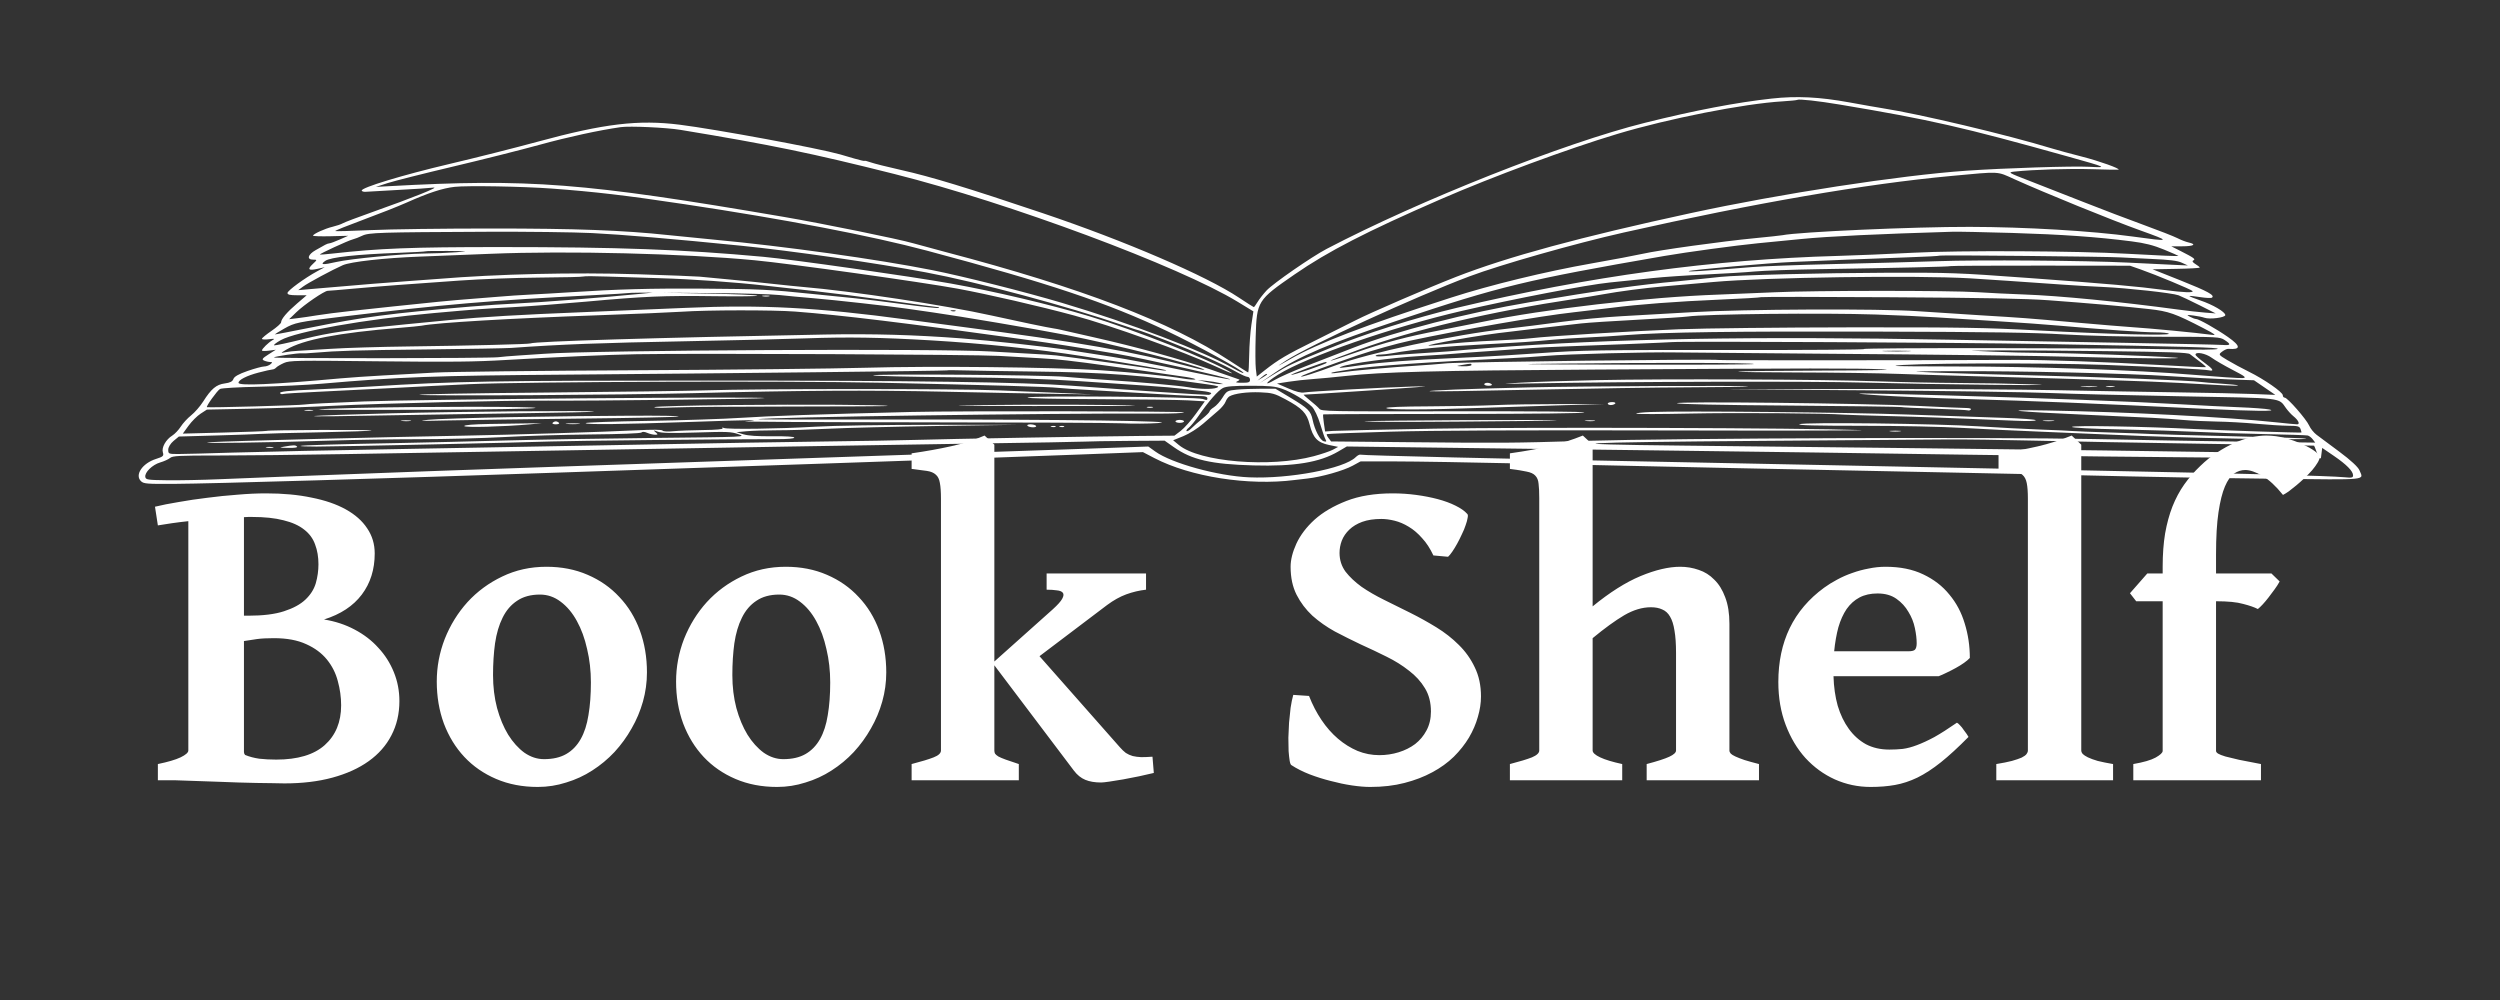 <svg width="150" height="60" viewBox="0 0 150 60" fill="none" xmlns="http://www.w3.org/2000/svg">
<rect x="0" y="0" width="150" height="60" fill="#333333" stroke="none"/>
<path d="M23.964 42.066C23.964 42.822 23.804 43.508 23.484 44.121C23.173 44.726 22.719 45.242 22.123 45.669C21.527 46.096 20.802 46.425 19.948 46.657C19.102 46.888 18.142 47.004 17.065 47.004C16.87 47.004 16.625 46.999 16.331 46.99C16.047 46.99 15.731 46.986 15.384 46.977C15.046 46.968 14.69 46.959 14.316 46.95C13.943 46.941 13.578 46.928 13.222 46.91C12.377 46.884 11.483 46.852 10.54 46.817H9.472V45.843C10.077 45.718 10.531 45.585 10.833 45.442C11.145 45.291 11.3 45.153 11.3 45.029V31.27C10.962 31.306 10.638 31.346 10.326 31.391C10.015 31.435 9.73 31.48 9.472 31.524L9.299 30.403C9.699 30.305 10.171 30.212 10.713 30.123C11.256 30.025 11.825 29.941 12.421 29.869C13.026 29.789 13.631 29.727 14.236 29.683C14.85 29.629 15.424 29.602 15.958 29.602C16.981 29.602 17.893 29.687 18.693 29.856C19.503 30.016 20.188 30.252 20.748 30.563C21.309 30.875 21.736 31.253 22.029 31.698C22.332 32.142 22.483 32.645 22.483 33.206C22.483 34.166 22.225 34.989 21.709 35.674C21.193 36.359 20.437 36.857 19.441 37.169C20.108 37.276 20.717 37.476 21.269 37.769C21.829 38.063 22.305 38.428 22.697 38.864C23.097 39.291 23.408 39.78 23.631 40.331C23.853 40.874 23.964 41.452 23.964 42.066ZM16.438 38.29C16.029 38.29 15.691 38.307 15.424 38.343C15.157 38.379 14.895 38.419 14.637 38.463V45.122C14.637 45.184 14.659 45.242 14.703 45.296C14.961 45.402 15.246 45.478 15.557 45.523C15.878 45.558 16.216 45.576 16.572 45.576C17.861 45.576 18.831 45.287 19.481 44.709C20.139 44.121 20.468 43.325 20.468 42.32C20.468 41.831 20.401 41.346 20.268 40.865C20.143 40.385 19.925 39.953 19.614 39.571C19.303 39.188 18.889 38.881 18.373 38.65C17.857 38.41 17.212 38.29 16.438 38.29ZM15.117 31.017H14.89C14.81 31.017 14.726 31.021 14.637 31.03V36.942H14.89C15.78 36.942 16.496 36.853 17.039 36.675C17.59 36.497 18.017 36.266 18.32 35.981C18.631 35.688 18.84 35.358 18.947 34.994C19.054 34.62 19.107 34.242 19.107 33.859C19.107 33.414 19.04 33.019 18.907 32.672C18.782 32.316 18.564 32.018 18.253 31.778C17.942 31.529 17.528 31.342 17.012 31.217C16.505 31.084 15.873 31.017 15.117 31.017ZM35.454 40.945C35.454 40.242 35.378 39.575 35.227 38.944C35.085 38.303 34.88 37.743 34.613 37.262C34.346 36.773 34.022 36.386 33.639 36.101C33.266 35.817 32.852 35.674 32.398 35.674C31.847 35.674 31.388 35.799 31.024 36.048C30.659 36.288 30.37 36.626 30.156 37.062C29.943 37.489 29.791 38.001 29.703 38.597C29.622 39.184 29.582 39.82 29.582 40.505C29.582 41.208 29.663 41.866 29.823 42.48C29.992 43.094 30.214 43.628 30.49 44.081C30.775 44.535 31.099 44.895 31.464 45.162C31.838 45.42 32.229 45.549 32.638 45.549C33.172 45.549 33.617 45.447 33.973 45.242C34.329 45.038 34.618 44.74 34.84 44.348C35.063 43.957 35.218 43.476 35.307 42.907C35.405 42.338 35.454 41.684 35.454 40.945ZM38.817 40.345C38.817 40.941 38.737 41.524 38.577 42.093C38.416 42.662 38.19 43.2 37.896 43.708C37.611 44.215 37.269 44.686 36.869 45.122C36.468 45.549 36.023 45.918 35.534 46.23C35.054 46.541 34.533 46.781 33.973 46.95C33.421 47.128 32.852 47.217 32.265 47.217C31.348 47.217 30.517 47.057 29.769 46.737C29.022 46.417 28.386 45.976 27.861 45.416C27.336 44.855 26.927 44.188 26.633 43.414C26.349 42.64 26.206 41.799 26.206 40.892C26.206 40.011 26.366 39.157 26.687 38.33C27.016 37.502 27.47 36.769 28.048 36.128C28.635 35.487 29.329 34.976 30.13 34.593C30.939 34.202 31.824 34.006 32.785 34.006C33.693 34.006 34.516 34.166 35.254 34.487C36.001 34.807 36.637 35.252 37.162 35.821C37.696 36.382 38.105 37.049 38.39 37.823C38.675 38.597 38.817 39.437 38.817 40.345ZM49.813 40.945C49.813 40.242 49.737 39.575 49.586 38.944C49.444 38.303 49.239 37.743 48.972 37.262C48.705 36.773 48.38 36.386 47.998 36.101C47.624 35.817 47.211 35.674 46.757 35.674C46.205 35.674 45.747 35.799 45.382 36.048C45.018 36.288 44.728 36.626 44.515 37.062C44.301 37.489 44.15 38.001 44.061 38.597C43.981 39.184 43.941 39.82 43.941 40.505C43.941 41.208 44.021 41.866 44.181 42.48C44.35 43.094 44.573 43.628 44.849 44.081C45.133 44.535 45.458 44.895 45.823 45.162C46.196 45.42 46.588 45.549 46.997 45.549C47.531 45.549 47.976 45.447 48.331 45.242C48.687 45.038 48.977 44.74 49.199 44.348C49.421 43.957 49.577 43.476 49.666 42.907C49.764 42.338 49.813 41.684 49.813 40.945ZM53.176 40.345C53.176 40.941 53.096 41.524 52.935 42.093C52.775 42.662 52.548 43.2 52.255 43.708C51.97 44.215 51.628 44.686 51.227 45.122C50.827 45.549 50.382 45.918 49.893 46.23C49.412 46.541 48.892 46.781 48.331 46.95C47.78 47.128 47.211 47.217 46.623 47.217C45.707 47.217 44.875 47.057 44.128 46.737C43.381 46.417 42.745 45.976 42.22 45.416C41.695 44.855 41.286 44.188 40.992 43.414C40.707 42.64 40.565 41.799 40.565 40.892C40.565 40.011 40.725 39.157 41.045 38.33C41.375 37.502 41.828 36.769 42.407 36.128C42.994 35.487 43.688 34.976 44.488 34.593C45.298 34.202 46.183 34.006 47.144 34.006C48.051 34.006 48.874 34.166 49.613 34.487C50.36 34.807 50.996 35.252 51.521 35.821C52.055 36.382 52.464 37.049 52.748 37.823C53.033 38.597 53.176 39.437 53.176 40.345ZM54.697 46.817V45.843C55.284 45.691 55.724 45.558 56.018 45.442C56.312 45.327 56.458 45.189 56.458 45.029V29.923C56.458 29.514 56.436 29.198 56.392 28.975C56.356 28.753 56.276 28.588 56.151 28.482C56.027 28.366 55.849 28.29 55.618 28.255C55.386 28.219 55.079 28.179 54.697 28.135V27.2C55.56 27.076 56.352 26.934 57.072 26.773C57.802 26.613 58.469 26.4 59.074 26.133L59.661 26.68V39.691L63.171 36.555C63.464 36.288 63.651 36.079 63.731 35.928C63.82 35.768 63.833 35.648 63.771 35.568C63.709 35.487 63.589 35.438 63.411 35.421C63.233 35.394 63.028 35.381 62.797 35.381V34.407H68.762V35.381C68.362 35.425 67.966 35.519 67.574 35.661C67.192 35.803 66.809 36.017 66.427 36.301L62.37 39.371L67.187 44.829C67.312 44.971 67.432 45.087 67.548 45.175C67.672 45.256 67.81 45.318 67.961 45.362C68.112 45.398 68.282 45.42 68.468 45.429C68.664 45.429 68.891 45.42 69.149 45.402L69.229 46.377C68.971 46.439 68.677 46.505 68.348 46.577C68.019 46.639 67.699 46.701 67.388 46.764C67.085 46.817 66.809 46.861 66.56 46.897C66.32 46.932 66.155 46.95 66.066 46.95C65.693 46.95 65.377 46.897 65.119 46.79C64.861 46.683 64.634 46.501 64.438 46.243L59.661 39.918V45.029C59.661 45.1 59.674 45.162 59.701 45.216C59.737 45.269 59.803 45.327 59.901 45.389C59.999 45.442 60.146 45.505 60.342 45.576C60.537 45.647 60.8 45.736 61.129 45.843V46.817H54.697ZM88.859 41.786C88.859 42.186 88.796 42.596 88.672 43.014C88.556 43.432 88.378 43.846 88.138 44.255C87.898 44.655 87.596 45.038 87.231 45.402C86.866 45.758 86.434 46.07 85.936 46.337C85.447 46.603 84.891 46.817 84.268 46.977C83.654 47.137 82.969 47.217 82.213 47.217C81.893 47.217 81.524 47.186 81.106 47.124C80.696 47.062 80.274 46.973 79.838 46.857C79.411 46.75 78.988 46.617 78.57 46.457C78.161 46.297 77.801 46.114 77.489 45.91C77.445 45.892 77.409 45.807 77.382 45.656C77.356 45.496 77.334 45.3 77.316 45.069C77.307 44.829 77.302 44.562 77.302 44.268C77.311 43.966 77.325 43.663 77.343 43.361C77.369 43.058 77.4 42.76 77.436 42.467C77.48 42.173 77.534 41.915 77.596 41.693L78.543 41.759C78.748 42.284 78.997 42.765 79.291 43.2C79.584 43.636 79.913 44.01 80.278 44.322C80.643 44.633 81.034 44.877 81.453 45.055C81.871 45.224 82.307 45.309 82.76 45.309C83.161 45.309 83.548 45.251 83.921 45.136C84.295 45.02 84.624 44.855 84.909 44.642C85.194 44.419 85.42 44.148 85.589 43.828C85.767 43.499 85.856 43.12 85.856 42.693C85.856 42.151 85.736 41.684 85.496 41.292C85.256 40.892 84.936 40.541 84.535 40.238C84.144 39.927 83.695 39.646 83.187 39.397C82.689 39.148 82.173 38.904 81.639 38.663C81.115 38.414 80.599 38.156 80.091 37.889C79.593 37.614 79.144 37.298 78.744 36.942C78.352 36.577 78.036 36.159 77.796 35.688C77.556 35.216 77.436 34.656 77.436 34.006C77.436 33.588 77.552 33.125 77.783 32.618C78.023 32.102 78.388 31.622 78.877 31.177C79.375 30.732 80.011 30.359 80.785 30.056C81.559 29.754 82.485 29.602 83.561 29.602C84.041 29.602 84.513 29.634 84.975 29.696C85.438 29.758 85.87 29.843 86.27 29.949C86.67 30.056 87.022 30.185 87.324 30.336C87.636 30.488 87.871 30.652 88.031 30.83C88.076 30.866 88.085 30.946 88.058 31.07C88.04 31.195 88 31.342 87.938 31.511C87.885 31.68 87.809 31.862 87.711 32.058C87.622 32.254 87.529 32.44 87.431 32.618C87.333 32.796 87.235 32.956 87.137 33.099C87.04 33.241 86.955 33.343 86.884 33.406L86.003 33.326C85.807 32.907 85.581 32.56 85.323 32.285C85.073 32 84.806 31.773 84.522 31.604C84.246 31.435 83.966 31.315 83.681 31.244C83.396 31.173 83.13 31.137 82.88 31.137C82.436 31.137 82.053 31.195 81.733 31.311C81.421 31.426 81.163 31.582 80.959 31.778C80.754 31.973 80.603 32.196 80.505 32.445C80.416 32.685 80.372 32.93 80.372 33.179C80.372 33.597 80.492 33.971 80.732 34.3C80.981 34.62 81.301 34.922 81.693 35.207C82.093 35.483 82.547 35.745 83.054 35.995C83.561 36.244 84.082 36.502 84.615 36.769C85.149 37.035 85.669 37.325 86.177 37.636C86.684 37.947 87.133 38.299 87.524 38.69C87.925 39.081 88.245 39.531 88.485 40.038C88.734 40.545 88.859 41.128 88.859 41.786ZM98.8 46.817V45.843C99.441 45.674 99.895 45.527 100.162 45.402C100.429 45.278 100.562 45.153 100.562 45.029V39.17C100.562 38.628 100.531 38.183 100.469 37.836C100.415 37.48 100.326 37.2 100.202 36.995C100.086 36.791 99.93 36.648 99.735 36.568C99.548 36.479 99.321 36.435 99.054 36.435C98.538 36.435 98.004 36.595 97.453 36.915C96.91 37.236 96.278 37.694 95.558 38.29V45.029C95.558 45.162 95.709 45.3 96.011 45.442C96.314 45.585 96.754 45.718 97.333 45.843V46.817H90.594V45.843C91.181 45.691 91.621 45.558 91.915 45.442C92.208 45.318 92.355 45.18 92.355 45.029V29.896C92.355 29.522 92.342 29.233 92.315 29.029C92.297 28.815 92.231 28.651 92.115 28.535C92.008 28.419 91.835 28.339 91.594 28.295C91.354 28.241 91.021 28.188 90.594 28.135V27.2C91.092 27.129 91.537 27.058 91.928 26.987C92.328 26.916 92.698 26.84 93.036 26.76C93.374 26.671 93.698 26.578 94.01 26.48C94.321 26.382 94.641 26.266 94.971 26.133L95.558 26.68V36.382C96.581 35.545 97.537 34.94 98.427 34.567C99.325 34.193 100.122 34.006 100.815 34.006C101.198 34.006 101.567 34.068 101.923 34.193C102.279 34.309 102.59 34.504 102.857 34.78C103.133 35.047 103.351 35.398 103.511 35.834C103.68 36.27 103.765 36.8 103.765 37.422V45.029C103.765 45.091 103.791 45.153 103.845 45.216C103.898 45.269 103.991 45.327 104.125 45.389C104.258 45.451 104.441 45.523 104.672 45.602C104.903 45.674 105.192 45.754 105.539 45.843V46.817H98.8ZM112.652 35.608C112.234 35.608 111.874 35.688 111.571 35.848C111.269 36.008 111.011 36.239 110.797 36.542C110.593 36.844 110.428 37.209 110.303 37.636C110.188 38.063 110.103 38.543 110.05 39.077H114.494C114.698 39.077 114.832 39.046 114.894 38.984C114.965 38.913 115.001 38.783 115.001 38.597C115.001 38.33 114.965 38.027 114.894 37.689C114.823 37.342 114.694 37.018 114.507 36.715C114.329 36.404 114.089 36.141 113.786 35.928C113.484 35.714 113.106 35.608 112.652 35.608ZM118.19 39.477C118.11 39.566 117.994 39.664 117.843 39.771C117.692 39.878 117.527 39.98 117.349 40.078C117.171 40.176 116.989 40.269 116.802 40.358C116.624 40.447 116.464 40.518 116.322 40.572H110.01C110.028 41.212 110.112 41.804 110.263 42.346C110.424 42.88 110.646 43.343 110.931 43.734C111.215 44.126 111.558 44.433 111.958 44.655C112.367 44.869 112.834 44.975 113.359 44.975C113.635 44.975 113.902 44.962 114.16 44.935C114.427 44.9 114.712 44.824 115.014 44.709C115.325 44.593 115.672 44.433 116.055 44.228C116.437 44.014 116.891 43.725 117.416 43.361C117.469 43.387 117.532 43.441 117.603 43.521C117.683 43.601 117.754 43.69 117.816 43.788C117.888 43.877 117.95 43.961 118.003 44.041C118.057 44.121 118.092 44.179 118.11 44.215C117.496 44.837 116.945 45.344 116.455 45.736C115.966 46.127 115.494 46.434 115.041 46.657C114.596 46.87 114.151 47.017 113.706 47.097C113.261 47.177 112.772 47.217 112.238 47.217C111.482 47.217 110.766 47.066 110.09 46.764C109.423 46.461 108.836 46.034 108.328 45.482C107.83 44.931 107.434 44.268 107.141 43.494C106.847 42.72 106.7 41.862 106.7 40.919C106.7 39.709 106.927 38.632 107.381 37.689C107.844 36.737 108.533 35.928 109.449 35.261C109.681 35.092 109.939 34.931 110.223 34.78C110.517 34.62 110.819 34.487 111.131 34.38C111.451 34.264 111.78 34.175 112.118 34.113C112.456 34.042 112.794 34.006 113.132 34.006C114.004 34.006 114.756 34.157 115.388 34.46C116.028 34.762 116.553 35.167 116.962 35.674C117.38 36.172 117.687 36.751 117.883 37.409C118.088 38.067 118.19 38.757 118.19 39.477ZM119.778 46.817V45.843C120.161 45.781 120.472 45.718 120.712 45.656C120.961 45.585 121.157 45.518 121.299 45.456C121.442 45.385 121.54 45.313 121.593 45.242C121.646 45.171 121.673 45.1 121.673 45.029V29.923C121.673 29.522 121.651 29.211 121.606 28.989C121.562 28.766 121.477 28.602 121.353 28.495C121.228 28.379 121.05 28.304 120.819 28.268C120.588 28.224 120.285 28.179 119.912 28.135V27.2C120.356 27.138 120.77 27.076 121.153 27.014C121.535 26.942 121.9 26.867 122.247 26.787C122.594 26.707 122.936 26.613 123.274 26.506C123.612 26.4 123.955 26.275 124.302 26.133L124.876 26.68V45.029C124.876 45.1 124.907 45.171 124.969 45.242C125.031 45.304 125.134 45.371 125.276 45.442C125.427 45.514 125.623 45.585 125.863 45.656C126.112 45.718 126.419 45.781 126.784 45.843V46.817H119.778ZM139.181 27.414C139.181 27.512 139.137 27.632 139.048 27.774C138.967 27.908 138.861 28.055 138.727 28.215C138.594 28.366 138.443 28.522 138.274 28.682C138.105 28.842 137.94 28.989 137.78 29.122C137.62 29.256 137.468 29.376 137.326 29.482C137.184 29.58 137.068 29.651 136.979 29.696C136.552 29.162 136.138 28.78 135.738 28.548C135.338 28.317 134.995 28.201 134.711 28.201C134.479 28.201 134.257 28.273 134.043 28.415C133.839 28.557 133.656 28.815 133.496 29.189C133.336 29.562 133.207 30.078 133.109 30.737C133.011 31.395 132.962 32.236 132.962 33.259V34.407H136.285L136.779 34.887C136.699 35.038 136.597 35.198 136.472 35.367C136.356 35.527 136.236 35.688 136.112 35.848C135.996 35.999 135.88 36.137 135.765 36.261C135.649 36.386 135.551 36.479 135.471 36.542C135.267 36.435 134.973 36.333 134.59 36.235C134.217 36.128 133.674 36.075 132.962 36.075V45.055C132.962 45.109 133.002 45.162 133.083 45.216C133.172 45.269 133.318 45.327 133.523 45.389C133.736 45.442 134.012 45.509 134.35 45.589C134.697 45.66 135.133 45.745 135.658 45.843V46.817H127.998V45.843C128.612 45.736 129.057 45.607 129.333 45.456C129.617 45.296 129.76 45.162 129.76 45.055V36.075H128.172L127.798 35.594L128.839 34.407H129.76V33.993C129.76 33.263 129.809 32.6 129.907 32.005C130.013 31.408 130.16 30.87 130.347 30.39C130.543 29.901 130.778 29.46 131.054 29.069C131.339 28.668 131.659 28.299 132.015 27.961C132.344 27.641 132.682 27.369 133.029 27.147C133.385 26.916 133.732 26.724 134.07 26.573C134.417 26.422 134.751 26.311 135.071 26.24C135.4 26.169 135.698 26.133 135.965 26.133C136.365 26.133 136.757 26.186 137.139 26.293C137.531 26.4 137.873 26.524 138.167 26.667C138.469 26.8 138.714 26.938 138.901 27.08C139.088 27.223 139.181 27.334 139.181 27.414Z" fill="white"/>
<path fill-rule="evenodd" clip-rule="evenodd" d="M106.304 5.914C104.189 6.145 101.684 6.624 98.702 7.367C93.869 8.571 85.183 12.012 79.6 14.933C78.702 15.403 76.385 17.007 75.993 17.43C75.798 17.64 75.555 17.95 75.454 18.12C75.352 18.289 75.251 18.428 75.23 18.428C75.208 18.428 74.802 18.169 74.328 17.853C72.372 16.549 67.496 14.451 62.543 12.783C58.036 11.265 55.874 10.606 54.058 10.198C53.256 10.018 52.436 9.812 52.237 9.74C52.038 9.669 51.874 9.629 51.874 9.652C51.874 9.675 51.601 9.613 51.268 9.515C50.934 9.416 50.546 9.303 50.405 9.263C49.078 8.888 42.972 7.758 40.786 7.483C38.295 7.171 36.256 7.415 32.262 8.502C30.927 8.865 28.545 9.467 26.968 9.838C24.146 10.503 21.64 11.265 21.704 11.439C21.721 11.488 21.833 11.519 21.952 11.507C22.071 11.495 22.945 11.445 23.893 11.396C24.842 11.347 25.791 11.284 26.001 11.256C26.426 11.201 24.769 11.864 22.296 12.741C21.453 13.039 20.677 13.334 20.571 13.395C20.466 13.456 20.19 13.55 19.959 13.605C19.505 13.711 18.782 14.039 18.782 14.139C18.782 14.173 19.257 14.189 19.837 14.174L20.891 14.148L20.38 14.373C20.099 14.497 19.823 14.599 19.767 14.599C19.712 14.6 19.597 14.639 19.512 14.687C19.427 14.736 19.171 14.879 18.942 15.007C18.468 15.272 18.384 15.579 18.786 15.579C19.042 15.579 19.041 15.583 18.763 15.845C18.419 16.17 18.508 16.253 19.063 16.127L19.485 16.031L19.039 16.272C18.285 16.68 17.249 17.437 17.249 17.58C17.249 17.681 17.395 17.715 17.826 17.715H18.402L17.828 18.207C17.218 18.728 16.866 19.143 16.866 19.339C16.866 19.405 16.607 19.636 16.291 19.852C15.975 20.068 15.716 20.282 15.716 20.327C15.716 20.372 15.903 20.384 16.131 20.354C16.475 20.31 16.512 20.319 16.349 20.41C16.118 20.538 15.716 20.93 15.716 21.027C15.716 21.064 15.903 21.07 16.131 21.04L16.547 20.985L16.102 21.269C15.736 21.502 15.69 21.567 15.846 21.635C15.95 21.681 16.114 21.719 16.211 21.72C16.352 21.721 16.355 21.747 16.227 21.855C16.14 21.928 15.969 21.989 15.849 21.989C15.728 21.989 15.281 22.11 14.855 22.258C14.32 22.444 14.058 22.592 14.005 22.738C13.95 22.891 13.809 22.963 13.487 23.006C12.979 23.072 12.676 23.326 12.188 24.095C12.009 24.377 11.686 24.747 11.471 24.918C11.256 25.089 10.975 25.394 10.847 25.595C10.719 25.796 10.489 26.039 10.337 26.134C9.952 26.372 9.682 26.856 9.772 27.143C9.838 27.353 9.79 27.4 9.364 27.535C8.538 27.796 8.065 28.503 8.466 28.877C8.628 29.028 8.822 29.043 10.488 29.032C12.703 29.018 23.117 28.712 33.604 28.352C38.414 28.188 44.344 27.986 49.383 27.816C55.404 27.613 60.477 27.434 64.729 27.273L68.576 27.127L69.265 27.486C71.43 28.613 74.91 29.156 77.684 28.8C77.789 28.786 78.134 28.747 78.45 28.711C79.279 28.619 80.611 28.241 81.158 27.943L81.629 27.686L83.713 27.685C84.859 27.685 88.413 27.744 91.61 27.816C98.695 27.976 108.04 28.173 117.164 28.354C120.924 28.429 125.667 28.532 127.705 28.582C129.743 28.633 133.724 28.698 136.553 28.728C142.214 28.787 141.813 28.828 141.569 28.22C141.49 28.025 141.042 27.61 140.366 27.107C139.774 26.667 139.155 26.206 138.991 26.084C138.827 25.961 138.629 25.715 138.551 25.537C138.384 25.155 137.249 23.858 137.083 23.858C137.02 23.858 136.968 23.795 136.968 23.717C136.968 23.531 135.853 22.756 134.935 22.304C134.533 22.106 133.954 21.794 133.648 21.611C133.104 21.285 133.097 21.275 133.326 21.099C133.455 21 133.622 20.924 133.699 20.93C134.465 20.992 134.459 20.768 133.678 20.221C132.981 19.733 131.932 19.14 131.765 19.14C131.702 19.14 131.539 19.081 131.403 19.008C131.173 18.885 131.187 18.88 131.602 18.931C131.848 18.962 132.148 19.022 132.268 19.065C132.581 19.176 133.518 19.056 133.518 18.905C133.518 18.716 132.767 18.277 132.005 18.021C131.63 17.895 131.342 17.778 131.367 17.761C131.391 17.744 131.684 17.774 132.017 17.827C132.351 17.88 132.665 17.895 132.715 17.86C132.914 17.721 132.478 17.482 130.852 16.833L129.156 16.158L130.571 16.132C131.349 16.119 131.985 16.083 131.985 16.054C131.985 16.024 131.867 15.929 131.723 15.842C131.56 15.743 131.512 15.662 131.597 15.626C131.758 15.556 131.641 15.47 130.842 15.065L130.274 14.778H130.938C131.624 14.778 131.818 14.659 131.314 14.548C131.156 14.514 130.854 14.397 130.644 14.289C130.433 14.181 129.513 13.821 128.599 13.488C127.686 13.156 126.105 12.554 125.086 12.151C124.067 11.748 122.605 11.175 121.837 10.879C120.471 10.352 120.45 10.34 120.879 10.294C122.023 10.174 124.146 10.109 125.533 10.152C126.376 10.179 127.086 10.192 127.11 10.181C127.242 10.123 125.946 9.659 124.923 9.399C124.275 9.234 123.457 9.011 123.105 8.904C120.44 8.09 115.137 6.832 112.948 6.493C112.702 6.456 111.811 6.299 110.967 6.145C109.162 5.816 107.81 5.749 106.304 5.914ZM110.392 6.275C115.833 7.186 117.741 7.62 124.064 9.388C126.445 10.053 126.476 10.068 125.341 10.007C124.357 9.954 120.264 10.085 117.995 10.242C113.991 10.52 106.829 11.621 101.449 12.786C94.815 14.223 90.464 15.405 87.363 16.613C85.707 17.258 82.165 18.79 81.325 19.224C80.974 19.406 79.902 19.943 78.944 20.418C77.175 21.294 76.713 21.567 75.874 22.226L75.407 22.595L75.351 22.136C75.32 21.883 75.316 21.006 75.341 20.186C75.407 18.065 75.444 18.006 77.67 16.469C79.686 15.078 82.002 13.886 86.436 11.956C89.568 10.592 94.059 8.932 97.041 8.036C100.107 7.114 104.648 6.218 106.943 6.082C107.399 6.055 107.801 6.015 107.834 5.993C107.933 5.929 109.083 6.056 110.392 6.275ZM40.829 7.792C46.286 8.693 48.696 9.191 53.663 10.44C60.533 12.167 70.771 15.979 74.261 18.108L75.204 18.683L75.086 19.468C75.021 19.9 74.96 20.723 74.952 21.299C74.944 21.874 74.916 22.344 74.891 22.345C74.865 22.345 74.376 22.037 73.805 21.661C70.225 19.31 64.918 17.277 56.73 15.121C55.992 14.927 55.128 14.693 54.81 14.601C53.908 14.34 49.351 13.411 47.019 13.012C35.018 10.958 31.77 10.706 23.318 11.172L22.552 11.214L23.254 10.986C23.641 10.861 25.395 10.418 27.151 10.002C28.908 9.587 31.266 8.993 32.391 8.683C34.092 8.215 35.93 7.816 37.245 7.628C37.784 7.551 39.981 7.652 40.829 7.792ZM120.872 10.756C122.691 11.577 126.69 13.204 128.406 13.82C130.294 14.498 130.278 14.511 127.96 14.192C125.518 13.856 121.51 13.618 118.186 13.612C114.842 13.605 107.949 13.912 106.943 14.113C106.837 14.134 106.09 14.214 105.282 14.292C103.318 14.481 99.526 15.008 98.574 15.225C98.152 15.32 96.775 15.58 95.514 15.802C92.721 16.294 89.436 17.093 87.075 17.854C81.821 19.547 79.105 20.585 77.428 21.54C76.545 22.044 76.525 22.051 77.173 21.628C78.569 20.718 84.936 17.795 88.161 16.584C90.034 15.88 94.523 14.604 97.424 13.951C105.269 12.184 111.936 11.033 117.1 10.555C120.06 10.281 119.79 10.266 120.872 10.756ZM33.093 11.313C35.695 11.505 37.559 11.724 41.078 12.253C47.132 13.162 52.272 14.147 55.615 15.039C62.947 16.995 66.418 18.158 70.04 19.872C71.804 20.707 74.597 22.237 74.61 22.375C74.614 22.416 74.344 22.293 74.01 22.102C72.207 21.065 67.856 19.404 63.724 18.174C61.515 17.517 57.806 16.581 55.937 16.209C52.669 15.558 47.004 14.766 42.867 14.381C42.023 14.303 40.787 14.18 40.12 14.108C37.379 13.814 34.57 13.71 29.435 13.71C26.633 13.71 23.401 13.753 22.253 13.806C21.105 13.858 20.141 13.884 20.111 13.864C20.082 13.843 20.834 13.54 21.783 13.189C22.732 12.838 23.907 12.374 24.394 12.156C25.707 11.57 26.562 11.29 27.278 11.211C28.033 11.127 31.367 11.186 33.093 11.313ZM35.52 13.984C37.282 14.07 40.466 14.34 44.464 14.743C47.485 15.047 52.594 15.784 55.547 16.341C58.737 16.942 64.019 18.361 67.434 19.533C67.945 19.708 68.392 19.852 68.428 19.852C68.463 19.852 69.214 20.133 70.096 20.477C71.787 21.137 73.311 21.822 74.183 22.315C74.472 22.478 74.773 22.612 74.854 22.612C74.935 22.612 75.001 22.692 75.001 22.79C75.001 22.936 74.916 22.968 74.521 22.966C74.176 22.965 74.095 22.942 74.23 22.882C74.334 22.837 74.391 22.787 74.358 22.771C74.325 22.755 73.579 22.494 72.701 22.192C70.802 21.537 68.198 20.817 65.663 20.246C64.65 20.018 63.735 19.809 63.629 19.784C63.524 19.758 63.341 19.723 63.224 19.707C62.896 19.661 61.039 19.276 59.477 18.928C56.705 18.311 51.059 17.457 48.169 17.216C47.853 17.19 47.105 17.113 46.508 17.047C45.911 16.98 44.732 16.86 43.889 16.781C43.046 16.702 42.183 16.62 41.972 16.599C41.762 16.578 40.109 16.514 38.3 16.456C34.424 16.333 29.901 16.438 26.257 16.737C25.695 16.783 24.89 16.842 24.468 16.868C23.702 16.916 21.481 17.097 19.138 17.301L17.896 17.409L18.18 17.197C18.463 16.983 19.97 16.173 20.571 15.91C21.044 15.704 23.069 15.477 25.171 15.397C26.19 15.358 28.116 15.281 29.451 15.227C34.053 15.039 41.036 15.211 45.294 15.617C47.4 15.817 55.317 16.926 57.464 17.321C59.257 17.651 62.391 18.373 64.448 18.93C66.669 19.531 71.036 21.1 72.892 21.964C73.665 22.324 74.097 22.494 73.851 22.342C72.658 21.604 68.109 19.801 65.354 18.974C63.002 18.268 59.658 17.478 57.049 17.012C54.592 16.573 47.541 15.568 45.806 15.409C40.971 14.966 37.097 14.823 29.962 14.824C24.693 14.824 22.773 14.899 19.932 15.216C19.546 15.259 19.214 15.284 19.195 15.271C19.143 15.238 20.889 14.433 21.164 14.364C21.295 14.331 21.552 14.232 21.735 14.143C22.127 13.954 22.734 13.935 29.196 13.906C31.585 13.895 34.431 13.93 35.52 13.984ZM120.742 13.977C123.719 14.067 125.806 14.214 127.897 14.482C128.701 14.585 129.206 14.714 129.845 14.977C130.319 15.172 130.708 15.342 130.708 15.355C130.708 15.383 129.509 15.333 127.641 15.226C124.626 15.052 117.53 15.018 114.8 15.164C113.395 15.239 111.354 15.325 110.265 15.355C102.818 15.561 95.39 16.572 87.431 18.464C84.941 19.056 81.903 20.022 79.728 20.914C77.445 21.85 77.299 21.919 76.393 22.482L75.576 22.99L76.482 22.369C77.9 21.396 79.802 20.587 83.883 19.222C90.023 17.168 91.581 16.792 99.852 15.359C101.186 15.128 104.178 14.722 105.473 14.596C105.965 14.548 107.144 14.432 108.093 14.339C109.702 14.181 112.702 14.037 117.164 13.904C117.48 13.895 119.09 13.928 120.742 13.977ZM27.343 15.137C26.886 15.173 26.024 15.207 25.426 15.213C24.149 15.226 21.007 15.527 20.197 15.715C19.366 15.907 19.174 15.89 19.514 15.653C19.832 15.431 21.363 15.264 23.957 15.168C24.8 15.136 25.514 15.096 25.544 15.078C25.573 15.06 26.177 15.051 26.885 15.058C28.144 15.072 28.154 15.073 27.343 15.137ZM127.258 15.445C127.433 15.459 128.247 15.499 129.066 15.535C130.182 15.583 130.644 15.64 130.913 15.764L131.273 15.928L130.319 15.885C129.795 15.861 128.59 15.803 127.641 15.755C125.154 15.631 118.729 15.583 116.27 15.671C115.11 15.712 112.35 15.788 110.137 15.841C107.923 15.894 105.681 15.975 105.154 16.022C104.627 16.069 103.879 16.129 103.493 16.154C103.106 16.18 102.445 16.227 102.024 16.259C101.602 16.29 101.286 16.295 101.321 16.268C101.42 16.194 106.226 15.77 107.581 15.716C108.249 15.689 109.686 15.628 110.776 15.581C111.865 15.534 113.561 15.469 114.545 15.437C115.529 15.405 116.362 15.36 116.397 15.336C116.461 15.293 126.645 15.396 127.258 15.445ZM128.454 16.172C129.353 16.487 131.466 17.367 131.549 17.461C131.651 17.576 131.018 17.553 129.877 17.401C128.247 17.183 126.475 17.026 121.7 16.678C117.45 16.367 117.025 16.352 113.139 16.365C109.362 16.378 104.297 16.504 103.237 16.613C102.991 16.637 102.416 16.698 101.96 16.747C101.503 16.796 100.899 16.857 100.618 16.882C98.427 17.076 96.016 17.418 91.802 18.129C88.054 18.763 83.778 19.864 81.227 20.855C80.314 21.209 78.989 21.723 78.282 21.998C77.576 22.272 76.778 22.625 76.51 22.782C75.776 23.211 75.925 22.957 76.687 22.479C78.403 21.404 83.54 19.622 87.713 18.653C90.852 17.925 95.189 17.092 96.584 16.95C97.327 16.874 98.481 16.755 99.149 16.685C99.816 16.615 101.254 16.518 102.343 16.469C103.432 16.419 104.759 16.338 105.291 16.288C105.823 16.239 107.548 16.177 109.124 16.151C114.059 16.071 116.97 16.003 117.028 15.967C117.059 15.947 119.495 15.934 122.441 15.937L127.799 15.943L128.454 16.172ZM39.609 16.693C41.477 16.745 44.105 16.93 45.933 17.14C46.566 17.212 47.859 17.355 48.808 17.458C49.757 17.56 51.798 17.82 53.344 18.035C54.89 18.251 56.207 18.427 56.272 18.427C56.336 18.428 56.357 18.45 56.317 18.478C56.278 18.505 55.334 18.404 54.22 18.254C53.106 18.104 51.791 17.943 51.3 17.896C50.808 17.85 49.658 17.733 48.744 17.638C46.211 17.373 45.545 17.34 42.164 17.318C39.045 17.297 37.033 17.352 34.242 17.535C33.434 17.587 32.342 17.651 31.815 17.675C31.288 17.7 30.425 17.758 29.898 17.804C29.371 17.85 28.595 17.912 28.173 17.942C27.328 18.002 25.54 18.176 23.574 18.388C22.871 18.464 21.721 18.588 21.018 18.663C20.316 18.739 19.424 18.853 19.038 18.917C18.651 18.981 18.113 19.06 17.842 19.092L17.349 19.152L17.772 18.741C18.248 18.279 19.465 17.448 19.665 17.448C19.737 17.448 20.416 17.392 21.174 17.322C21.932 17.252 23.184 17.15 23.957 17.094C24.73 17.038 26.369 16.92 27.599 16.832C28.828 16.744 30.983 16.664 32.386 16.654C33.79 16.645 34.968 16.616 35.005 16.59C35.042 16.564 35.705 16.567 36.478 16.595C37.251 16.623 38.66 16.667 39.609 16.693ZM118.186 16.699C118.882 16.739 121.652 16.927 123.872 17.085C124.504 17.13 125.539 17.189 126.172 17.217C127.636 17.282 130.346 17.581 130.714 17.718C130.869 17.776 131.434 18.044 131.97 18.314L132.943 18.805L132.305 18.756C131.953 18.729 131.235 18.648 130.708 18.576C127.209 18.101 123.557 17.743 121.444 17.669C120.601 17.639 119.344 17.578 118.652 17.532C117.02 17.424 108.806 17.426 106.495 17.536C105.512 17.582 103.988 17.645 103.11 17.676C98.844 17.826 92.721 18.534 88.927 19.316C88.26 19.453 87.138 19.676 86.436 19.81C84.416 20.196 83.114 20.541 81.326 21.162C79.244 21.885 79.376 21.762 81.517 20.984C84.846 19.774 89.444 18.693 94.485 17.935C95.047 17.851 95.795 17.729 96.146 17.664C97.12 17.485 98.721 17.275 99.788 17.186C100.315 17.142 101.666 17.023 102.79 16.921C105.918 16.638 114.893 16.508 118.186 16.699ZM38.459 17.627C36.354 17.839 32.323 18.153 30.984 18.209C30.352 18.236 29.116 18.319 28.237 18.394C23.382 18.807 21.796 19.016 18.589 19.664C17.431 19.898 16.483 20.079 16.483 20.066C16.483 20.053 16.74 19.895 17.055 19.715C17.684 19.356 17.879 19.316 20.571 18.993C26.647 18.263 29.411 18.028 35.648 17.708C36.737 17.652 37.643 17.597 37.662 17.586C37.68 17.574 38.025 17.563 38.428 17.56L39.161 17.556L38.459 17.627ZM46.764 17.702C47.221 17.752 48.14 17.839 48.808 17.894C50.05 17.997 53.448 18.376 54.366 18.514C54.647 18.556 55.366 18.66 55.963 18.744C57.655 18.983 61.967 19.713 64.013 20.107C66.738 20.632 71.879 21.924 72.253 22.178C72.324 22.225 71.979 22.157 71.487 22.026C67.969 21.089 64.842 20.543 57.496 19.581C56.337 19.429 54.957 19.247 54.43 19.176C49.025 18.446 45.707 18.27 41.142 18.472C39.42 18.548 36.632 18.665 34.945 18.732C31.276 18.878 28.901 19.017 27.087 19.193C26.349 19.265 25.113 19.385 24.34 19.459C20.892 19.793 19.794 19.951 18.201 20.345C17.305 20.567 16.518 20.736 16.454 20.721C16.389 20.706 16.564 20.566 16.841 20.411C17.778 19.886 21.915 19.153 26.001 18.787C28.683 18.547 28.765 18.54 30.812 18.428C31.82 18.373 33.767 18.226 35.137 18.101C38.663 17.78 39.827 17.73 42.859 17.772C44.331 17.792 45.49 17.778 45.436 17.74C45.382 17.702 44.092 17.646 42.569 17.616L39.8 17.561L42.867 17.586C44.553 17.599 46.307 17.651 46.764 17.702ZM45.776 17.777C45.9 17.8 46.073 17.798 46.159 17.774C46.246 17.75 46.144 17.731 45.933 17.733C45.722 17.735 45.652 17.755 45.776 17.777ZM122.914 18.015C125.321 18.192 127.556 18.388 128.942 18.544C130.126 18.677 130.497 18.807 132.213 19.695C132.935 20.069 133.011 20.131 132.688 20.087C131.811 19.967 129.1 19.707 127.897 19.628C127.44 19.598 125.974 19.476 124.639 19.358C121.471 19.077 121.437 19.075 118.825 18.917C117.595 18.843 115.899 18.732 115.056 18.672C112.821 18.511 104.589 18.547 101.512 18.732C100.177 18.812 98.28 18.92 97.296 18.972C96.312 19.024 94.674 19.18 93.655 19.318C92.636 19.456 91.198 19.637 90.46 19.719C87.207 20.083 82.078 21.18 80.105 21.933C79.023 22.347 77.894 22.703 78.084 22.57C78.223 22.474 79.892 21.857 81.453 21.326C82.366 21.015 83.775 20.619 84.583 20.446C87.737 19.771 92.397 18.961 94.421 18.737C95.159 18.655 96.194 18.532 96.721 18.465C98.292 18.262 100.595 18.088 103.173 17.977C104.509 17.92 105.63 17.854 105.665 17.83C105.7 17.807 109.179 17.808 113.395 17.834C118.965 17.867 121.568 17.917 122.914 18.015ZM47.722 18.695C50.475 18.907 54.363 19.38 61.329 20.35C63.512 20.654 64.126 20.75 67.015 21.232C68.484 21.477 73.9 22.696 73.806 22.761C73.777 22.782 72.524 22.541 71.023 22.227C69.521 21.912 67.603 21.547 66.76 21.415C65.916 21.284 64.737 21.1 64.14 21.007C62.858 20.807 59.494 20.441 57.688 20.303C54.888 20.09 52.343 20.018 49.511 20.071C39.283 20.263 32.114 20.48 31.822 20.606C31.712 20.653 28.294 20.738 24.596 20.786C22.839 20.808 20.712 20.872 19.869 20.928C19.025 20.984 18.134 21.038 17.888 21.048C17.642 21.058 17.297 21.097 17.122 21.134C16.815 21.199 16.817 21.193 17.185 20.975C18.202 20.374 20.304 19.97 23.957 19.672C24.59 19.621 25.193 19.562 25.299 19.541C26.237 19.36 30.549 19.105 35.903 18.915C38.047 18.839 40.289 18.744 40.886 18.704C42.455 18.597 46.381 18.593 47.722 18.695ZM57.334 18.66C57.291 18.689 57.181 18.692 57.089 18.666C56.987 18.638 57.017 18.617 57.166 18.613C57.301 18.609 57.376 18.63 57.334 18.66ZM112.564 18.871C113.794 18.912 115.433 18.989 116.206 19.041C116.979 19.094 118.617 19.198 119.847 19.273C121.077 19.347 122.744 19.468 123.552 19.539C126.168 19.772 128.607 19.941 129.339 19.941C129.732 19.941 130.087 19.978 130.127 20.024C130.235 20.145 126.54 20.052 122.275 19.826C119.082 19.657 117.697 19.634 111.031 19.641C106.85 19.646 102.222 19.697 100.746 19.755C97.826 19.869 92.987 20.162 91.866 20.293C91.479 20.338 90.559 20.399 89.822 20.429C88.588 20.479 87.238 20.581 86.116 20.708C84.518 20.888 87.98 20.228 89.892 19.988C90.946 19.855 92.991 19.616 94.868 19.406C95.29 19.359 96.814 19.259 98.254 19.184C99.695 19.109 101.046 19.022 101.257 18.991C102.267 18.84 109.402 18.764 112.564 18.871ZM123.808 20.063C125.225 20.148 127.575 20.205 129.677 20.206C133.098 20.208 133.19 20.213 133.478 20.402C133.879 20.664 133.85 20.735 133.359 20.697C133.13 20.679 130.442 20.622 127.386 20.568C124.329 20.515 119.7 20.433 117.1 20.384C105.166 20.163 96.73 20.314 89.306 20.88C88.356 20.953 87.464 21.027 87.326 21.045C87.188 21.063 86.643 21.105 86.116 21.137C84.549 21.235 83.788 21.292 83.146 21.362C82.812 21.398 82.539 21.394 82.539 21.352C82.539 21.311 82.662 21.276 82.811 21.276C82.962 21.276 83.292 21.238 83.546 21.192C84.872 20.951 86.566 20.789 89.183 20.654C91.297 20.544 91.975 20.498 93.144 20.385C93.602 20.34 94.522 20.28 95.189 20.251C95.856 20.222 96.948 20.156 97.615 20.103C99.828 19.929 103.971 19.873 112.756 19.897C119.376 19.915 122.007 19.955 123.808 20.063ZM55.899 20.424C58.973 20.606 62.298 20.952 64.907 21.362C68.419 21.914 70.029 22.188 69.975 22.226C69.942 22.249 69.694 22.226 69.424 22.176C68.917 22.082 64.171 21.416 63.374 21.326C63.128 21.299 62.467 21.255 61.904 21.228C61.342 21.202 60.254 21.14 59.486 21.091C56.507 20.9 35.558 21.007 32.645 21.228C32.364 21.249 31.703 21.294 31.176 21.326C30.649 21.359 30.074 21.407 29.898 21.433C29.428 21.502 16.364 21.516 16.425 21.448C16.482 21.383 17.93 21.17 18.099 21.202C18.159 21.213 18.524 21.195 18.91 21.161C20.26 21.044 21.305 21.014 25.682 20.965C28.106 20.939 30.349 20.898 30.665 20.876C33.716 20.659 35.948 20.574 41.206 20.474C43.946 20.422 47.166 20.344 48.361 20.301C50.873 20.211 52.849 20.243 55.899 20.424ZM122.466 20.639C131.529 20.802 133.136 20.847 133.059 20.934C133.014 20.985 131.923 20.994 130.281 20.957C126.495 20.873 111.663 20.861 111.842 20.943C111.923 20.98 108.338 21.006 103.876 21.001C95.987 20.992 94.849 21.011 92.441 21.186C91.808 21.232 90.86 21.294 90.333 21.324C89.806 21.354 89.144 21.392 88.863 21.408C88.582 21.425 87.777 21.463 87.075 21.493C84.719 21.595 82.867 21.737 81.679 21.908C80.369 22.096 80.215 22.108 80.495 21.995C80.954 21.81 83.51 21.462 85.094 21.37C86.043 21.314 86.992 21.25 87.202 21.227C87.413 21.204 88.448 21.127 89.502 21.056C90.556 20.985 91.649 20.906 91.93 20.882C92.211 20.858 93.073 20.816 93.846 20.789C96.282 20.704 99.966 20.555 100.299 20.527C101.004 20.467 117.565 20.551 122.466 20.639ZM114.518 21.075C114.151 21.093 113.519 21.093 113.112 21.075C112.705 21.058 113.005 21.043 113.778 21.043C114.551 21.042 114.884 21.057 114.518 21.075ZM126.421 21.069C130.197 21.115 131.279 21.153 131.393 21.246C131.473 21.311 131.731 21.507 131.967 21.682C132.203 21.856 132.375 22.012 132.35 22.029C132.325 22.045 131.068 21.987 129.558 21.899C126.374 21.716 122.736 21.586 120.997 21.593C114.4 21.622 103.196 21.626 103.13 21.599C102.952 21.528 87.666 21.714 86.819 21.798C86.327 21.846 85.493 21.911 84.966 21.942C83.629 22.021 81.042 22.25 80.434 22.345C80.155 22.388 79.904 22.408 79.876 22.389C79.848 22.369 79.99 22.327 80.192 22.296C80.394 22.264 80.76 22.204 81.006 22.163C82.184 21.966 85.793 21.713 90.524 21.496C91.157 21.467 92.163 21.403 92.76 21.353C94.092 21.243 98.843 21.116 100.53 21.146C101.211 21.158 105.017 21.191 108.987 21.22C116.485 21.274 122.223 21.345 124.639 21.414C127.879 21.507 131.539 21.534 130.516 21.457C129.09 21.351 124.445 21.186 122.53 21.175C121.652 21.17 120.33 21.137 119.592 21.102L118.25 21.039L119.922 21.024C120.842 21.016 123.766 21.036 126.421 21.069ZM59.932 21.353C60.806 21.405 61.923 21.469 62.415 21.494C62.907 21.519 63.626 21.579 64.013 21.628C64.399 21.677 64.916 21.74 65.162 21.769C65.697 21.831 70.17 22.464 71.168 22.619C71.554 22.679 71.795 22.746 71.703 22.768C71.611 22.79 71.294 22.766 71 22.715C70.058 22.551 67.975 22.342 65.998 22.212C63.188 22.028 55.84 21.951 51.938 22.065C50.111 22.118 43.902 22.186 38.139 22.215C32.377 22.244 26.972 22.306 26.129 22.353C25.286 22.4 23.877 22.478 22.999 22.526C22.12 22.575 20.971 22.653 20.444 22.701C16.334 23.073 14.311 23.161 14.311 22.968C14.311 22.792 14.806 22.54 15.514 22.355C15.912 22.251 16.289 22.167 16.353 22.167C16.418 22.167 16.516 22.116 16.572 22.053C16.628 21.991 16.837 21.868 17.036 21.779C17.375 21.629 17.728 21.622 22.722 21.678C27.039 21.726 28.492 21.71 30.409 21.596C33.296 21.425 36.575 21.28 38.203 21.253C41.766 21.192 58.547 21.269 59.932 21.353ZM132.696 21.462C132.902 21.612 133.472 21.943 133.962 22.196C134.715 22.585 134.808 22.661 134.564 22.685C134.405 22.701 133.055 22.611 131.565 22.485C128.165 22.199 122.158 21.989 117.358 21.989C115.33 21.989 113.696 21.973 113.725 21.953C113.97 21.791 122.485 21.751 126.3 21.894C129.511 22.015 132.251 22.158 132.528 22.218C132.884 22.297 132.791 22.142 132.241 21.743C131.96 21.539 131.73 21.331 131.73 21.28C131.73 21.085 132.337 21.199 132.696 21.462ZM79.6 21.765C79.6 21.834 77.536 22.539 77.47 22.492C77.42 22.457 79.406 21.721 79.551 21.721C79.578 21.721 79.6 21.741 79.6 21.765ZM105.238 21.84C105.285 21.873 101.793 21.89 97.477 21.879C90.873 21.862 90.298 21.851 93.846 21.812C99.416 21.751 105.131 21.765 105.238 21.84ZM88.288 21.9C88.288 21.948 88.073 21.984 87.809 21.978C87.332 21.968 87.332 21.967 87.713 21.9C88.267 21.802 88.288 21.802 88.288 21.9ZM112.948 22.159C113.8 22.197 112.476 22.224 109.322 22.234C106.59 22.242 104.323 22.271 104.286 22.297C104.248 22.323 105.908 22.347 107.975 22.349C110.043 22.352 112.74 22.39 113.97 22.435C115.2 22.48 117.758 22.556 119.656 22.606C125.119 22.749 128.976 22.877 130.771 22.975C131.685 23.025 132.864 23.09 133.391 23.118C133.918 23.147 134.32 23.149 134.285 23.124C134.25 23.099 133.79 23.051 133.263 23.018C132.736 22.985 132.19 22.939 132.049 22.916C131.538 22.833 125.818 22.61 121.828 22.518C119.579 22.466 116.992 22.392 116.078 22.353C114.452 22.283 114.478 22.281 117.292 22.27C121.328 22.255 127.7 22.403 130.196 22.571C131.356 22.649 132.965 22.736 133.772 22.765L135.239 22.816L135.88 23.255L136.521 23.694L135.179 23.64C134.442 23.61 132.458 23.566 130.771 23.543C129.085 23.519 125.808 23.461 123.489 23.413C121.17 23.366 115.708 23.333 111.351 23.34L103.429 23.355L112.053 23.419C116.797 23.455 121.713 23.527 122.978 23.58C124.242 23.632 127.8 23.721 130.882 23.777C137.094 23.89 136.693 23.844 137.168 24.499C137.285 24.66 137.481 24.873 137.603 24.971C137.907 25.215 138.019 25.46 137.827 25.46C137.741 25.46 137.153 25.404 136.521 25.335C133.718 25.03 127.625 24.715 122.85 24.63C119.796 24.575 120.882 24.697 125.086 24.882C129.192 25.062 129.784 25.094 130.963 25.195C131.49 25.241 132.41 25.284 133.007 25.293C133.605 25.301 134.668 25.361 135.371 25.425C136.074 25.49 136.944 25.544 137.305 25.546C137.872 25.549 137.971 25.576 138.034 25.746C138.075 25.854 138.096 25.946 138.081 25.95C137.993 25.976 133.161 25.819 131.666 25.742C128.722 25.59 124.319 25.513 124.319 25.614C124.319 25.669 125.445 25.727 127.29 25.766C128.924 25.801 130.979 25.867 131.857 25.913C132.736 25.959 134.547 26.019 135.882 26.046C137.217 26.073 138.378 26.11 138.461 26.129C138.544 26.147 138.681 26.251 138.764 26.36L138.915 26.557L134.652 26.5C132.307 26.469 128.232 26.398 125.597 26.343C119.767 26.22 100.655 26.288 95.124 26.451C90.62 26.584 90.241 26.587 84.365 26.53L79.866 26.486L79.712 26.285C79.627 26.174 79.581 26.067 79.611 26.047C79.64 26.027 81.351 25.961 83.412 25.901C85.969 25.828 91.286 25.804 100.15 25.827C107.294 25.846 112.449 25.835 111.606 25.803C108.212 25.674 91.591 25.62 86.052 25.72C82.96 25.776 80.222 25.837 79.968 25.855L79.506 25.889L79.432 25.388C79.391 25.113 79.373 24.877 79.392 24.863C79.411 24.85 82.945 24.838 87.244 24.836C92.084 24.834 95.06 24.8 95.06 24.748C95.06 24.696 92.076 24.669 87.178 24.677C79.642 24.689 79.29 24.683 79.161 24.526C79.086 24.436 78.832 24.208 78.595 24.021C78.359 23.833 78.192 23.68 78.225 23.68C78.45 23.68 84.414 23.285 85.03 23.23C85.716 23.168 85.683 23.164 84.711 23.193C82.973 23.245 78.539 23.489 78.249 23.549C78.072 23.585 77.76 23.506 77.303 23.308L76.621 23.013L77.312 22.905C77.692 22.845 78.348 22.773 78.77 22.744C79.191 22.715 80.082 22.631 80.75 22.557C82.944 22.314 86.056 22.235 95.699 22.174C108.722 22.092 111.39 22.09 112.948 22.159ZM62.16 22.293C66.286 22.341 68.683 22.52 72.489 23.067C73.109 23.156 73.196 23.189 73 23.266C72.739 23.368 71.979 23.354 71.295 23.234C70.733 23.136 68.222 22.911 66.376 22.794C65.603 22.745 64.482 22.661 63.885 22.607C62.64 22.495 52.386 22.42 52.386 22.522C52.386 22.56 54.556 22.611 57.209 22.636C60.735 22.67 62.771 22.733 64.779 22.87C66.29 22.974 68.148 23.099 68.908 23.149C69.668 23.199 70.56 23.276 70.889 23.321C71.218 23.365 71.763 23.427 72.102 23.458C72.439 23.489 72.697 23.555 72.673 23.604C72.65 23.653 72.574 23.693 72.506 23.692C72.009 23.688 67.949 23.416 64.275 23.141C61.386 22.925 54.92 22.834 42.483 22.834C29.519 22.834 27.355 22.872 22.232 23.191C21.143 23.258 19.648 23.338 18.91 23.368C17.275 23.434 16.718 23.496 16.812 23.602C16.851 23.647 16.928 23.664 16.983 23.64C17.037 23.617 17.996 23.556 19.114 23.506C20.232 23.455 22.239 23.354 23.574 23.281C24.909 23.207 26.979 23.104 28.173 23.05C31.472 22.901 47.218 22.846 52.769 22.963C59.321 23.102 62.969 23.207 63.501 23.272C63.747 23.302 64.667 23.364 65.546 23.41C66.424 23.456 67.746 23.534 68.484 23.583C69.966 23.682 71.552 23.762 72.094 23.766C72.323 23.768 72.445 23.817 72.445 23.906C72.445 24.018 72.397 24.024 72.168 23.939C71.817 23.808 61.767 23.725 61.654 23.852C61.608 23.903 63.269 23.941 65.958 23.951C68.367 23.959 70.777 23.991 71.314 24.023L72.291 24.081L71.761 24.818C71.47 25.224 71.059 25.687 70.848 25.848L70.465 26.14L68.421 26.157C65.615 26.182 56.751 26.337 54.877 26.395C54.034 26.421 51.59 26.464 49.447 26.49C47.304 26.517 42.704 26.594 39.225 26.663C35.747 26.731 29.25 26.85 24.788 26.928C20.325 27.006 15.467 27.108 13.991 27.155C12.515 27.202 11.034 27.241 10.701 27.241C10.116 27.241 10.094 27.232 10.094 26.981C10.094 26.833 10.232 26.606 10.413 26.456L10.733 26.192L13.001 26.128C14.248 26.093 15.441 26.05 15.652 26.033C15.863 26.015 17.459 25.973 19.199 25.939C20.939 25.905 22.329 25.855 22.289 25.826C22.209 25.771 16.121 25.797 15.988 25.854C15.944 25.872 14.796 25.917 13.438 25.952L10.968 26.017L11.314 25.541C11.504 25.28 11.829 24.955 12.036 24.821L12.413 24.576L14.991 24.524C16.409 24.496 18.69 24.415 20.06 24.344C22.844 24.201 30.543 24.017 32.901 24.038C35.323 24.059 45.799 23.936 45.869 23.886C46.014 23.783 25.118 23.957 21.849 24.086C19.987 24.159 18.377 24.242 18.271 24.27C18.085 24.319 12.499 24.471 12.417 24.43C12.345 24.393 13.032 23.435 13.199 23.339C13.289 23.287 14.312 23.227 15.528 23.204C16.721 23.18 18.415 23.099 19.294 23.023C24.018 22.613 26.004 22.539 33.987 22.478C43.187 22.407 56.773 22.255 56.819 22.223C56.843 22.207 57.277 22.207 57.786 22.223C58.294 22.239 60.263 22.271 62.16 22.293ZM76.023 22.464C76.023 22.481 75.893 22.571 75.735 22.665L75.448 22.834L75.691 22.634C75.92 22.446 76.023 22.393 76.023 22.464ZM95.832 22.808C94.043 22.847 91.973 22.916 91.232 22.96C89.937 23.039 89.962 23.041 91.866 23.005C97.725 22.894 108.625 22.867 111.862 22.956C113.829 23.009 117.308 23.07 119.592 23.09C122.454 23.116 123.168 23.106 121.892 23.059C120.873 23.021 118.918 22.985 117.547 22.979C116.177 22.972 113.992 22.928 112.692 22.88C109.519 22.762 99.859 22.721 95.832 22.808ZM73.148 22.975L73.403 23.046L73.148 23.044C73.007 23.044 72.662 22.988 72.381 22.922L71.87 22.8L72.381 22.852C72.662 22.881 73.007 22.936 73.148 22.975ZM89.055 23.057C89.055 23.106 89.173 23.146 89.318 23.146C89.463 23.146 89.546 23.106 89.502 23.057C89.459 23.008 89.34 22.968 89.239 22.968C89.138 22.968 89.055 23.008 89.055 23.057ZM76.928 23.328C77.512 23.535 78.339 24.033 78.72 24.406C78.863 24.546 79.084 25.011 79.211 25.439C79.338 25.867 79.483 26.288 79.535 26.374C79.606 26.493 79.581 26.518 79.429 26.477C79.206 26.418 78.883 25.8 78.758 25.193C78.648 24.66 78.487 24.499 77.427 23.864L76.527 23.324H75.654C75.174 23.324 74.518 23.349 74.197 23.38C73.648 23.432 73.597 23.461 73.356 23.85C73.216 24.079 72.982 24.34 72.837 24.432C72.692 24.523 72.573 24.637 72.573 24.684C72.573 24.732 72.386 24.922 72.158 25.107C71.929 25.292 71.636 25.55 71.506 25.68C71.376 25.811 71.238 25.895 71.198 25.868C71.159 25.84 71.218 25.747 71.329 25.661C71.441 25.575 71.697 25.265 71.9 24.971C72.506 24.09 73.094 23.418 73.381 23.278C73.58 23.181 74.019 23.146 75.034 23.146C76.174 23.146 76.506 23.178 76.928 23.328ZM91.738 23.243C87.939 23.335 85.703 23.422 85.778 23.474C85.812 23.498 88.561 23.457 91.887 23.384C95.213 23.311 99.485 23.246 101.38 23.239C103.275 23.232 104.851 23.208 104.883 23.186C104.974 23.122 94.917 23.166 91.738 23.243ZM124.926 23.21C125.154 23.23 125.528 23.23 125.756 23.21C125.985 23.191 125.798 23.174 125.341 23.174C124.884 23.174 124.698 23.191 124.926 23.21ZM126.395 23.207C126.518 23.23 126.72 23.23 126.843 23.207C126.966 23.185 126.865 23.166 126.619 23.166C126.373 23.166 126.272 23.185 126.395 23.207ZM42.42 23.419C41.401 23.454 37.031 23.514 32.709 23.553C28.387 23.592 24.995 23.652 25.171 23.688C25.581 23.769 37.414 23.699 41.589 23.59C47.873 23.426 52.136 23.401 56.666 23.502C59.196 23.558 62.243 23.617 63.438 23.633L65.61 23.663L63.885 23.589C62.936 23.549 61.154 23.473 59.924 23.421C57.483 23.319 45.391 23.317 42.42 23.419ZM77.123 23.955C78.13 24.496 78.408 24.785 78.579 25.471C78.778 26.267 79.049 26.555 79.736 26.698L80.289 26.813L79.977 26.981C79.805 27.073 79.29 27.248 78.834 27.37C76.201 28.072 71.965 27.721 70.73 26.699L70.388 26.416L71.001 26.169C71.339 26.034 71.873 25.697 72.19 25.42C72.506 25.144 72.919 24.787 73.107 24.628C73.296 24.468 73.488 24.232 73.535 24.102C73.582 23.972 73.686 23.827 73.767 23.781C74.067 23.609 74.831 23.508 75.609 23.539C76.323 23.567 76.485 23.612 77.123 23.955ZM112.843 23.728C113.804 23.792 116.075 23.887 117.89 23.939C122.025 24.058 125.898 24.217 132.241 24.528C135.244 24.675 136.742 24.69 136.149 24.567C135.945 24.524 135.14 24.465 134.36 24.435C133.581 24.405 131.995 24.325 130.835 24.257C128.04 24.093 122.665 23.889 116.781 23.724C111.22 23.568 110.428 23.569 112.843 23.728ZM96.466 24.214C96.466 24.263 96.548 24.303 96.65 24.303C96.751 24.303 96.869 24.263 96.913 24.214C96.956 24.165 96.873 24.125 96.729 24.125C96.584 24.125 96.466 24.165 96.466 24.214ZM100.618 24.196C100.698 24.251 103.229 24.304 107.363 24.335C111.002 24.363 114.021 24.403 114.071 24.423C114.121 24.443 115.022 24.488 116.074 24.522C117.127 24.556 118.028 24.602 118.078 24.623C118.128 24.645 118.205 24.621 118.249 24.572C118.296 24.519 118.181 24.481 117.97 24.48C117.773 24.48 116.461 24.423 115.056 24.354C111.831 24.195 100.437 24.07 100.618 24.196ZM43.931 24.302C41.425 24.327 39.326 24.383 39.268 24.427C39.206 24.473 39.663 24.482 40.363 24.449C41.024 24.418 44.21 24.392 47.444 24.392C50.677 24.392 53.299 24.376 53.269 24.357C53.161 24.286 48.354 24.258 43.931 24.302ZM58.902 24.305C56.416 24.341 57.143 24.355 61.968 24.362C65.447 24.367 68.206 24.359 68.101 24.343C67.706 24.283 62.041 24.26 58.902 24.305ZM89.694 24.307C88.956 24.342 87.188 24.375 85.765 24.381C84.136 24.388 83.178 24.425 83.178 24.481C83.178 24.597 85.561 24.593 88.927 24.471C90.368 24.419 92.61 24.347 93.91 24.31L96.274 24.244L93.655 24.244C92.214 24.244 90.432 24.272 89.694 24.307ZM21.38 24.475C20.174 24.503 19.158 24.546 19.123 24.57C19.088 24.595 21.972 24.603 25.533 24.588C29.389 24.572 32.056 24.527 32.128 24.477C32.258 24.386 25.254 24.385 21.38 24.475ZM68.836 24.451C68.924 24.476 69.067 24.476 69.155 24.451C69.243 24.427 69.171 24.406 68.995 24.406C68.82 24.406 68.748 24.427 68.836 24.451ZM18.303 24.632C18.426 24.654 18.628 24.654 18.75 24.632C18.873 24.609 18.773 24.591 18.527 24.591C18.281 24.591 18.18 24.609 18.303 24.632ZM23.486 24.798C21.119 24.861 19.049 24.933 18.887 24.958C18.605 25.001 19.907 24.987 25.554 24.883C26.924 24.858 29.741 24.815 31.812 24.787C33.883 24.76 35.604 24.72 35.634 24.698C35.746 24.62 27.688 24.687 23.486 24.798ZM54.685 24.718C49.175 24.854 46.134 24.958 44.528 25.066C43.474 25.137 40.929 25.221 38.874 25.253C36.819 25.285 35.137 25.345 35.137 25.386C35.137 25.486 37.29 25.462 41.461 25.315C44.99 25.191 45.965 25.18 44.719 25.278C44.333 25.308 49.019 25.335 55.133 25.339C61.246 25.342 66.737 25.369 67.334 25.399C67.932 25.43 68.88 25.424 69.443 25.387C71.267 25.266 63.754 25.16 54.254 25.174C49.414 25.18 45.476 25.172 45.502 25.154C45.684 25.032 63.371 24.781 69.347 24.816C70.321 24.821 71.04 24.79 71.04 24.742C71.04 24.669 57.488 24.649 54.685 24.718ZM99.049 24.72C98.537 24.74 98.144 24.784 98.174 24.819C98.205 24.854 99.658 24.851 101.404 24.813C104.095 24.755 109.576 24.794 110.648 24.879C110.824 24.893 112.002 24.93 113.267 24.962C115.332 25.014 116.935 25.073 120.901 25.243C121.638 25.275 122.147 25.263 122.147 25.214C122.147 25.169 121.27 25.104 120.199 25.07C119.127 25.036 116.554 24.947 114.481 24.872C110.882 24.741 101.012 24.644 99.049 24.72ZM30.665 25.028C28.381 25.068 26.139 25.14 25.682 25.188C25.015 25.257 25.228 25.265 26.768 25.228C27.822 25.203 31.37 25.153 34.652 25.117C37.934 25.082 40.66 25.025 40.71 24.99C40.821 24.912 36.26 24.93 30.665 25.028ZM24.118 25.256C24.277 25.278 24.507 25.277 24.629 25.255C24.752 25.232 24.622 25.215 24.34 25.216C24.059 25.217 23.959 25.235 24.118 25.256ZM70.529 25.282C70.529 25.331 70.644 25.371 70.784 25.371C70.925 25.371 71.04 25.331 71.04 25.282C71.04 25.233 70.925 25.193 70.784 25.193C70.644 25.193 70.529 25.233 70.529 25.282ZM81.9 25.281C81.584 25.314 84.027 25.323 87.33 25.3C90.633 25.277 93.359 25.243 93.388 25.226C93.487 25.166 82.483 25.219 81.9 25.281ZM95.157 25.256C95.316 25.278 95.546 25.277 95.668 25.255C95.791 25.232 95.661 25.215 95.38 25.216C95.099 25.217 94.999 25.235 95.157 25.256ZM122.626 25.256C122.784 25.277 123.043 25.277 123.201 25.256C123.359 25.235 123.23 25.218 122.914 25.218C122.597 25.218 122.468 25.235 122.626 25.256ZM33.156 25.371C33.113 25.42 33.199 25.46 33.348 25.46C33.497 25.46 33.583 25.42 33.54 25.371C33.496 25.323 33.41 25.282 33.348 25.282C33.286 25.282 33.2 25.323 33.156 25.371ZM29.355 25.438C28.383 25.456 27.854 25.5 27.854 25.563C27.854 25.664 30.183 25.604 31.751 25.464L32.518 25.395L31.687 25.402C31.23 25.406 30.181 25.422 29.355 25.438ZM34.019 25.435C34.212 25.456 34.528 25.456 34.722 25.435C34.915 25.415 34.757 25.398 34.37 25.398C33.984 25.398 33.826 25.415 34.019 25.435ZM107.965 25.453C107.829 25.519 108.929 25.547 111.717 25.548C114.028 25.549 116.542 25.602 117.786 25.676C118.955 25.746 121.061 25.847 122.466 25.902C123.872 25.957 125.856 26.041 126.874 26.089C130.944 26.282 138.532 26.431 138.363 26.314C138.334 26.294 136.355 26.232 133.966 26.175C131.576 26.119 129.392 26.059 129.11 26.041C128.829 26.024 127.708 25.983 126.619 25.95C125.53 25.917 124.519 25.878 124.374 25.862C124.228 25.847 123.366 25.807 122.457 25.775C121.549 25.742 119.886 25.655 118.761 25.582C116.2 25.415 108.238 25.32 107.965 25.453ZM48.936 25.601C46.767 25.729 43.65 25.773 43.428 25.677C43.34 25.639 43.308 25.648 43.353 25.699C43.403 25.755 42.975 25.793 42.191 25.803C41.508 25.811 40.7 25.843 40.393 25.873C40.058 25.907 39.803 25.892 39.754 25.836C39.698 25.773 39.181 25.768 38.139 25.821C36.323 25.914 30.499 26.094 27.79 26.14C22.932 26.224 13.628 26.464 12.65 26.53C11.317 26.622 16.292 26.556 19.869 26.435C21.204 26.39 23.572 26.353 25.131 26.352C26.691 26.351 28.99 26.293 30.242 26.223C31.494 26.152 33.84 26.082 35.456 26.067C37.222 26.05 38.432 26.004 38.487 25.95C38.547 25.892 38.669 25.9 38.837 25.972C38.978 26.034 39.188 26.084 39.303 26.084C39.483 26.084 39.488 26.063 39.337 25.936C39.177 25.8 39.188 25.797 39.466 25.901C39.698 25.987 40.256 25.998 41.798 25.95C43.632 25.891 43.871 25.901 44.304 26.051C44.782 26.216 44.763 26.217 39.289 26.275C36.268 26.307 32.214 26.377 30.282 26.43C28.349 26.483 25.618 26.549 24.213 26.576C20.097 26.655 18.092 26.713 18.03 26.756C17.999 26.778 18.428 26.795 18.985 26.795C20.305 26.794 31.522 26.55 33.093 26.488C34.186 26.445 43.991 26.344 46.604 26.349C47.256 26.35 47.658 26.315 47.658 26.257C47.658 26.198 47.188 26.168 46.349 26.176C45.458 26.184 44.902 26.147 44.611 26.06L44.184 25.932L44.789 25.874C45.122 25.843 45.947 25.817 46.622 25.817C47.297 25.818 48.683 25.776 49.702 25.724C50.721 25.672 53.711 25.598 56.346 25.558L61.138 25.487L55.963 25.489C52.972 25.49 50.007 25.537 48.936 25.601ZM61.649 25.549C61.692 25.598 61.843 25.639 61.983 25.639C62.124 25.639 62.203 25.598 62.16 25.549C62.116 25.5 61.966 25.46 61.825 25.46C61.685 25.46 61.605 25.5 61.649 25.549ZM63.094 25.61C63.186 25.636 63.297 25.633 63.339 25.603C63.381 25.574 63.306 25.553 63.171 25.556C63.023 25.561 62.992 25.582 63.094 25.61ZM63.605 25.61C63.697 25.636 63.808 25.633 63.85 25.603C63.892 25.574 63.817 25.553 63.682 25.556C63.533 25.561 63.503 25.582 63.605 25.61ZM113.427 25.879C113.585 25.901 113.844 25.901 114.002 25.879C114.16 25.858 114.031 25.841 113.714 25.841C113.398 25.841 113.269 25.858 113.427 25.879ZM122.019 26.437C123.881 26.483 128.424 26.567 132.113 26.624C135.802 26.68 138.831 26.732 138.842 26.739C138.854 26.746 138.906 26.868 138.957 27.011L139.051 27.27L137.147 27.209C134.371 27.12 122.763 26.969 101.065 26.738C92.548 26.647 94.33 26.538 105.729 26.452C110.859 26.413 115.861 26.375 116.845 26.367C117.828 26.359 120.157 26.39 122.019 26.437ZM70.427 26.827C71.504 27.588 72.665 27.855 75.202 27.925C77.674 27.993 79.18 27.746 80.3 27.087L80.808 26.789L84.708 26.839C86.853 26.866 93.323 26.948 99.085 27.02C104.847 27.093 113.414 27.211 118.122 27.283C122.831 27.356 129.511 27.433 132.968 27.455L139.254 27.495L139.293 27.184L139.332 26.874L140.024 27.347C140.79 27.87 141.183 28.268 141.184 28.52C141.184 28.664 141.113 28.679 140.642 28.633C139.805 28.553 134.658 28.413 127.066 28.264C123.271 28.189 117.436 28.07 114.098 27.998C110.76 27.927 104.78 27.806 100.81 27.73C90.156 27.526 81.745 27.329 81.633 27.28C81.579 27.257 81.448 27.324 81.342 27.43C80.647 28.12 77.36 28.743 74.948 28.64C73.07 28.561 70.305 27.799 69.315 27.09L68.899 26.791L65.146 26.924C63.082 26.997 59.496 27.119 57.177 27.195C54.858 27.271 51.293 27.392 49.255 27.463C45.078 27.61 39.58 27.797 33.54 27.998C31.291 28.073 27.841 28.194 25.874 28.267C17.209 28.59 15.026 28.673 13.225 28.751C12.171 28.796 10.733 28.826 10.03 28.816C8.859 28.8 8.75 28.784 8.719 28.621C8.666 28.349 9.142 27.883 9.611 27.747C9.842 27.68 10.109 27.558 10.206 27.477C10.359 27.349 10.724 27.33 13.081 27.331C14.565 27.331 18.051 27.292 20.827 27.244C23.602 27.196 29.611 27.094 34.179 27.019C38.746 26.943 44.668 26.841 47.339 26.793C50.009 26.745 55.011 26.664 58.455 26.614C61.898 26.564 64.888 26.511 65.099 26.496C65.309 26.481 66.471 26.462 67.68 26.454L69.878 26.44L70.427 26.827ZM17.058 26.796C16.717 26.856 16.743 26.865 17.289 26.874C17.669 26.881 17.873 26.851 17.824 26.796C17.736 26.697 17.617 26.697 17.058 26.796ZM16.006 26.858C16.13 26.88 16.303 26.879 16.389 26.854C16.476 26.83 16.374 26.811 16.163 26.813C15.952 26.815 15.882 26.835 16.006 26.858Z" fill="white"/>
</svg>
